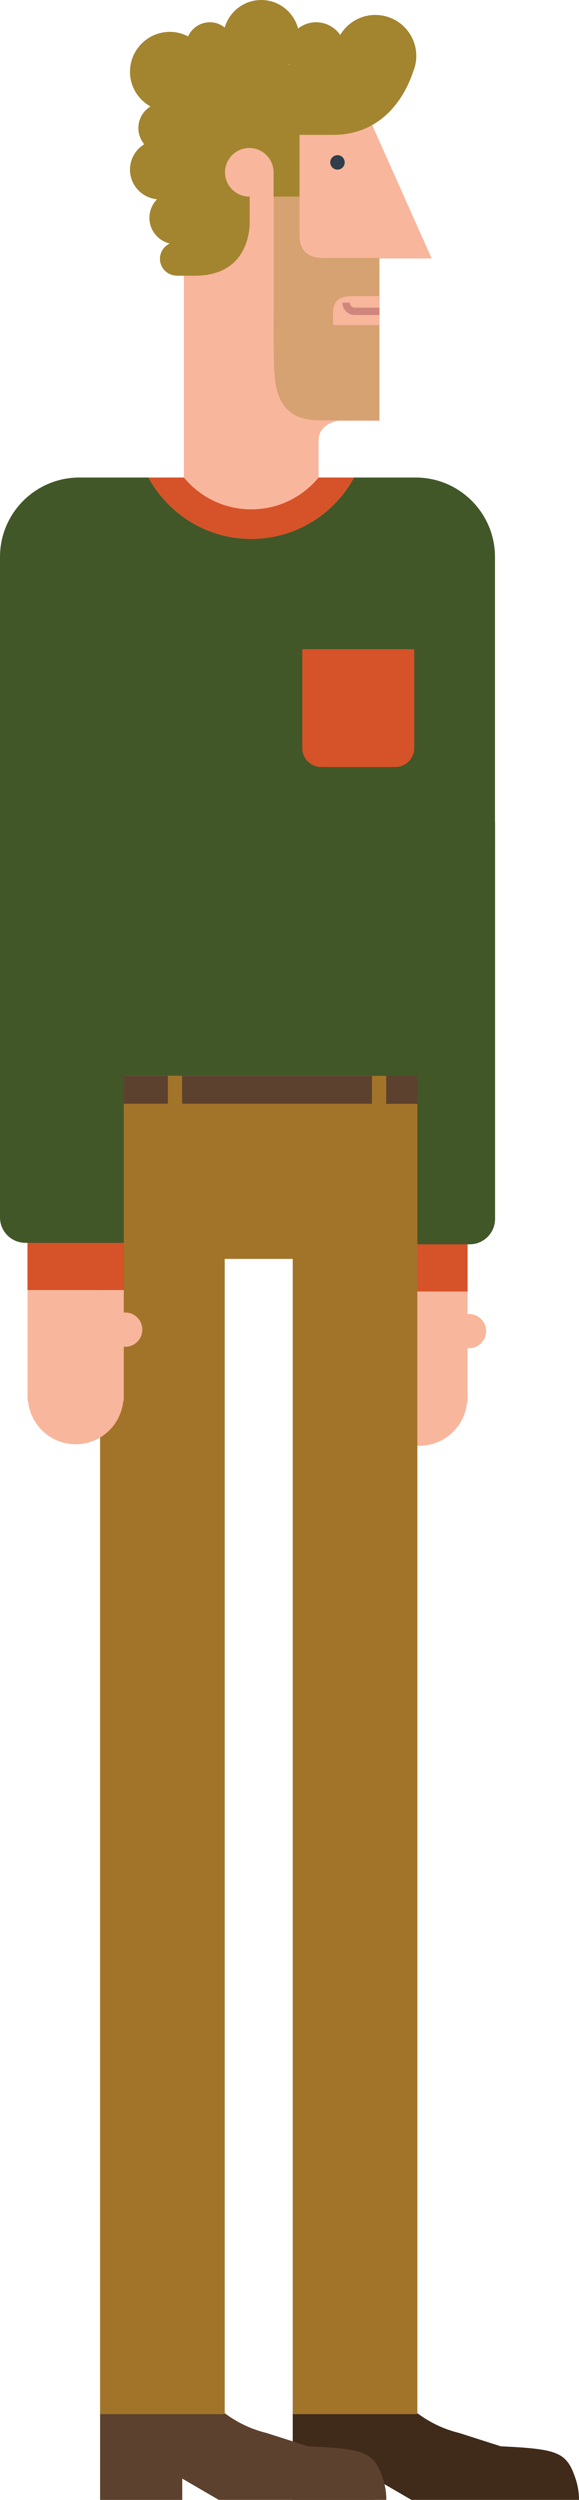 <?xml version="1.0" encoding="utf-8"?>
<!-- Generator: Adobe Illustrator 16.0.0, SVG Export Plug-In . SVG Version: 6.00 Build 0)  -->
<!DOCTYPE svg PUBLIC "-//W3C//DTD SVG 1.1//EN" "http://www.w3.org/Graphics/SVG/1.1/DTD/svg11.dtd">
<svg version="1.1" id="Layer_1" xmlns="http://www.w3.org/2000/svg" xmlns:xlink="http://www.w3.org/1999/xlink" x="0px" y="0px"
	 width="117.072px" height="505.451px" viewBox="0 0 117.072 505.451" enable-background="new 0 0 117.072 505.451"
	 xml:space="preserve">
<g>
	<path fill="#F8B69C" d="M73.365,21.056l-0.497-0.622H37.188v76.115h-4.896v28.723h36.242V96.549h-4.12v-0.027v-7.461
		c0-3.479,3.979-3.979,3.979-3.979h8.33V52.26h10.566L73.365,21.056z"/>
	<path fill="#2F3E4A" d="M69.699,32.835c0,0.806-0.653,1.463-1.461,1.463s-1.461-0.657-1.461-1.463s0.653-1.463,1.461-1.463
		S69.699,32.029,69.699,32.835"/>
	<g opacity="0.4">
		<g>
			<defs>
				<rect id="SVGID_1_" x="55.326" y="26.796" width="21.397" height="58.186"/>
			</defs>
			<clipPath id="SVGID_2_">
				<use xlink:href="#SVGID_1_"  overflow="visible"/>
			</clipPath>
			<path clip-path="url(#SVGID_2_)" fill="#A3852F" d="M55.341,37.362v26.854c0,0-0.038,4.568,0,6.093
				c0.151,5.954-0.621,14.673,9.202,14.673h12.181V52.156h-5.72h-5.717c-3.232,0-4.724-1.615-4.724-4.723V26.796h-5.222V37.362z"/>
		</g>
	</g>
	<path fill="#A3852F" d="M75.879,3.02c-3.017,0-5.634,1.63-7.087,4.04c-1.076-1.545-2.862-2.562-4.888-2.562
		c-1.372,0-2.622,0.482-3.63,1.264C59.398,2.452,56.411,0,52.824,0c-3.517,0-6.446,2.356-7.393,5.56
		c-0.825-0.653-1.854-1.062-2.99-1.062c-1.967,0-3.65,1.176-4.409,2.858c-1.105-0.567-2.341-0.918-3.674-0.918
		c-4.46,0-8.076,3.614-8.076,8.08c0,3.019,1.677,5.62,4.131,7.007c-1.463,0.911-2.438,2.521-2.438,4.369
		c0,1.245,0.457,2.369,1.188,3.261c-1.724,1.069-2.882,2.964-2.882,5.143c0,3.142,2.405,5.697,5.47,5.998
		c-0.948,0.966-1.538,2.288-1.538,3.751c0,2.525,1.752,4.63,4.107,5.195c-1.166,0.543-1.98,1.718-1.98,3.087
		c0,1.823,1.432,3.298,3.229,3.395v0.021h3.854c11.687,0,11.062-11.066,11.062-11.066v-4.939c-0.022,0-0.05,0.008-0.075,0.008
		c-2.712,0-4.91-2.2-4.91-4.912s2.198-4.909,4.91-4.909c2.679,0,4.844,2.142,4.901,4.805h0.011v0.104v4.912h5.237V27.271h6.713
		c10.952,0,15.038-9.073,16.235-12.694c0.426-1.001,0.667-2.103,0.667-3.256C84.177,6.733,80.462,3.02,75.879,3.02 M58.387,13.097
		c0.041-0.043,0.076-0.094,0.118-0.142c0.023,0.051,0.054,0.096,0.079,0.142H58.387z"/>
	<path fill="#F8B69C" d="M76.724,59.879h-5.532c-1.277,0-3.851,0.121-3.851,3.357v2.496h9.383V59.879z"/>
	<path fill="#CF867C" d="M71.743,62.201c-0.56,0-1.013-0.455-1.013-1.014h-1.492c0,1.38,1.12,2.503,2.503,2.504h4.982v-1.49H71.743z
		"/>
	<path fill="#F8B69C" d="M94.819,265.671c-0.098,0-0.188,0.021-0.282,0.027v-1.547v-3.029H75.079v3.029v6.213v12.197
		c0,0.008-0.001,0.012-0.001,0.02s0.001,0.012,0.001,0.02v0.943h0.095c0.489,4.916,4.589,8.768,9.636,8.768
		c5.045,0,9.145-3.852,9.633-8.768h0.095v-0.943c0-0.008,0.003-0.012,0.003-0.02s-0.003-0.012-0.003-0.02v-9.984
		c0.095,0.008,0.185,0.027,0.282,0.027c1.916,0,3.468-1.553,3.468-3.465C98.287,267.224,96.735,265.671,94.819,265.671"/>
	<path fill="#415728" d="M100.103,166.196v80.255c0,2.834-2.301,5.135-5.137,5.135h-0.429v0.439v9.097H75.078v-9.097v-5.574v-3.52
		v-76.735H100.103z"/>
	<rect x="75.075" y="251.583" fill="#D65228" width="19.46" height="9.538"/>
	<path fill="#402A19" d="M116.368,501.13c-1.804-5.359-3.5-5.961-15.107-6.52l-8.459-2.701c-4.741-1.164-8.91-3.779-12.014-7.348
		c-0.697-0.803-1.335-1.658-1.92-2.553c-5.356,0.391-4.59,5.266-4.59,5.266H59.188v2.039v2.838v2.844v6.135v2.705v1.615h16.615
		v-1.615v-2.691l7.379,4.301h33.891C117.072,503.933,116.822,502.486,116.368,501.13"/>
	<rect x="59.187" y="226.955" fill="#A2742A" width="25.202" height="261.158"/>
	<path fill="#5C412E" d="M77.412,501.13c-1.802-5.359-3.497-5.961-15.104-6.52l-8.459-2.701c-4.741-1.164-8.909-3.779-12.014-7.348
		c-0.696-0.803-1.333-1.658-1.918-2.553c-5.358,0.391-4.59,5.266-4.59,5.266H20.235v2.039v2.838v2.844v6.135v2.705v1.615h16.616
		v-1.615v-2.691l7.379,4.301h33.889C78.119,503.933,77.871,502.486,77.412,501.13"/>
	<rect x="20.235" y="226.955" fill="#A2742A" width="25.202" height="261.158"/>
	<rect x="20.235" y="217.514" fill="#5C412E" width="64.152" height="5.665"/>
	<rect x="20.235" y="223.179" fill="#A2742A" width="64.152" height="31.356"/>
	<rect x="33.939" y="217.514" fill="#A2742A" width="2.877" height="8.175"/>
	<rect x="75.206" y="217.514" fill="#A2742A" width="2.878" height="8.175"/>
	<path fill="#415728" d="M84.04,96.549H71.582c-3.984,7.388-11.797,12.412-20.779,12.412c-8.983,0-16.795-5.024-20.781-12.412
		H16.053C7.187,96.549,0,103.739,0,112.603v11.764v46.62h20.235v46.527h1.592h55.952h6.694v-46.527h15.611v-18.943V135.34v-22.737
		C100.085,103.739,92.9,96.549,84.04,96.549"/>
	<path fill="#D65228" d="M50.803,108.957c8.982,0,16.795-5.021,20.781-12.408h-3.156H64.49h-0.063
		c-3.231,3.932-8.134,6.441-13.624,6.441c-5.489,0-10.393-2.51-13.623-6.441h-5.516h-1.643
		C34.007,103.937,41.819,108.957,50.803,108.957"/>
	<path fill="#D65228" d="M61.116,151.255c0,2.11,1.714,3.825,3.828,3.825h14.988c2.114,0,3.829-1.715,3.829-3.825v-19.996H61.116
		V151.255z"/>
	<path fill="#F8B69C" d="M25.309,265.371c-0.098,0-0.187,0.021-0.281,0.029v-1.549v-3.029H5.57v3.029v6.213v12.197
		c0,0.008-0.003,0.012-0.003,0.02s0.003,0.012,0.003,0.023v0.939h0.096c0.486,4.916,4.586,8.77,9.632,8.77s9.146-3.854,9.635-8.77
		h0.095v-0.939c0-0.012,0.002-0.016,0.002-0.023s-0.002-0.012-0.002-0.02v-9.984c0.095,0.008,0.184,0.027,0.281,0.027
		c1.916,0,3.468-1.553,3.468-3.465C28.776,266.923,27.225,265.371,25.309,265.371"/>
	<path fill="#415728" d="M0,165.898v80.253c0,2.834,2.3,5.134,5.136,5.134h0.429v0.439v9.097h19.461v-9.097v-5.573v-3.52v-76.733H0z
		"/>
	<rect x="5.564" y="251.285" fill="#D65228" width="19.461" height="9.537"/>
</g>
</svg>
